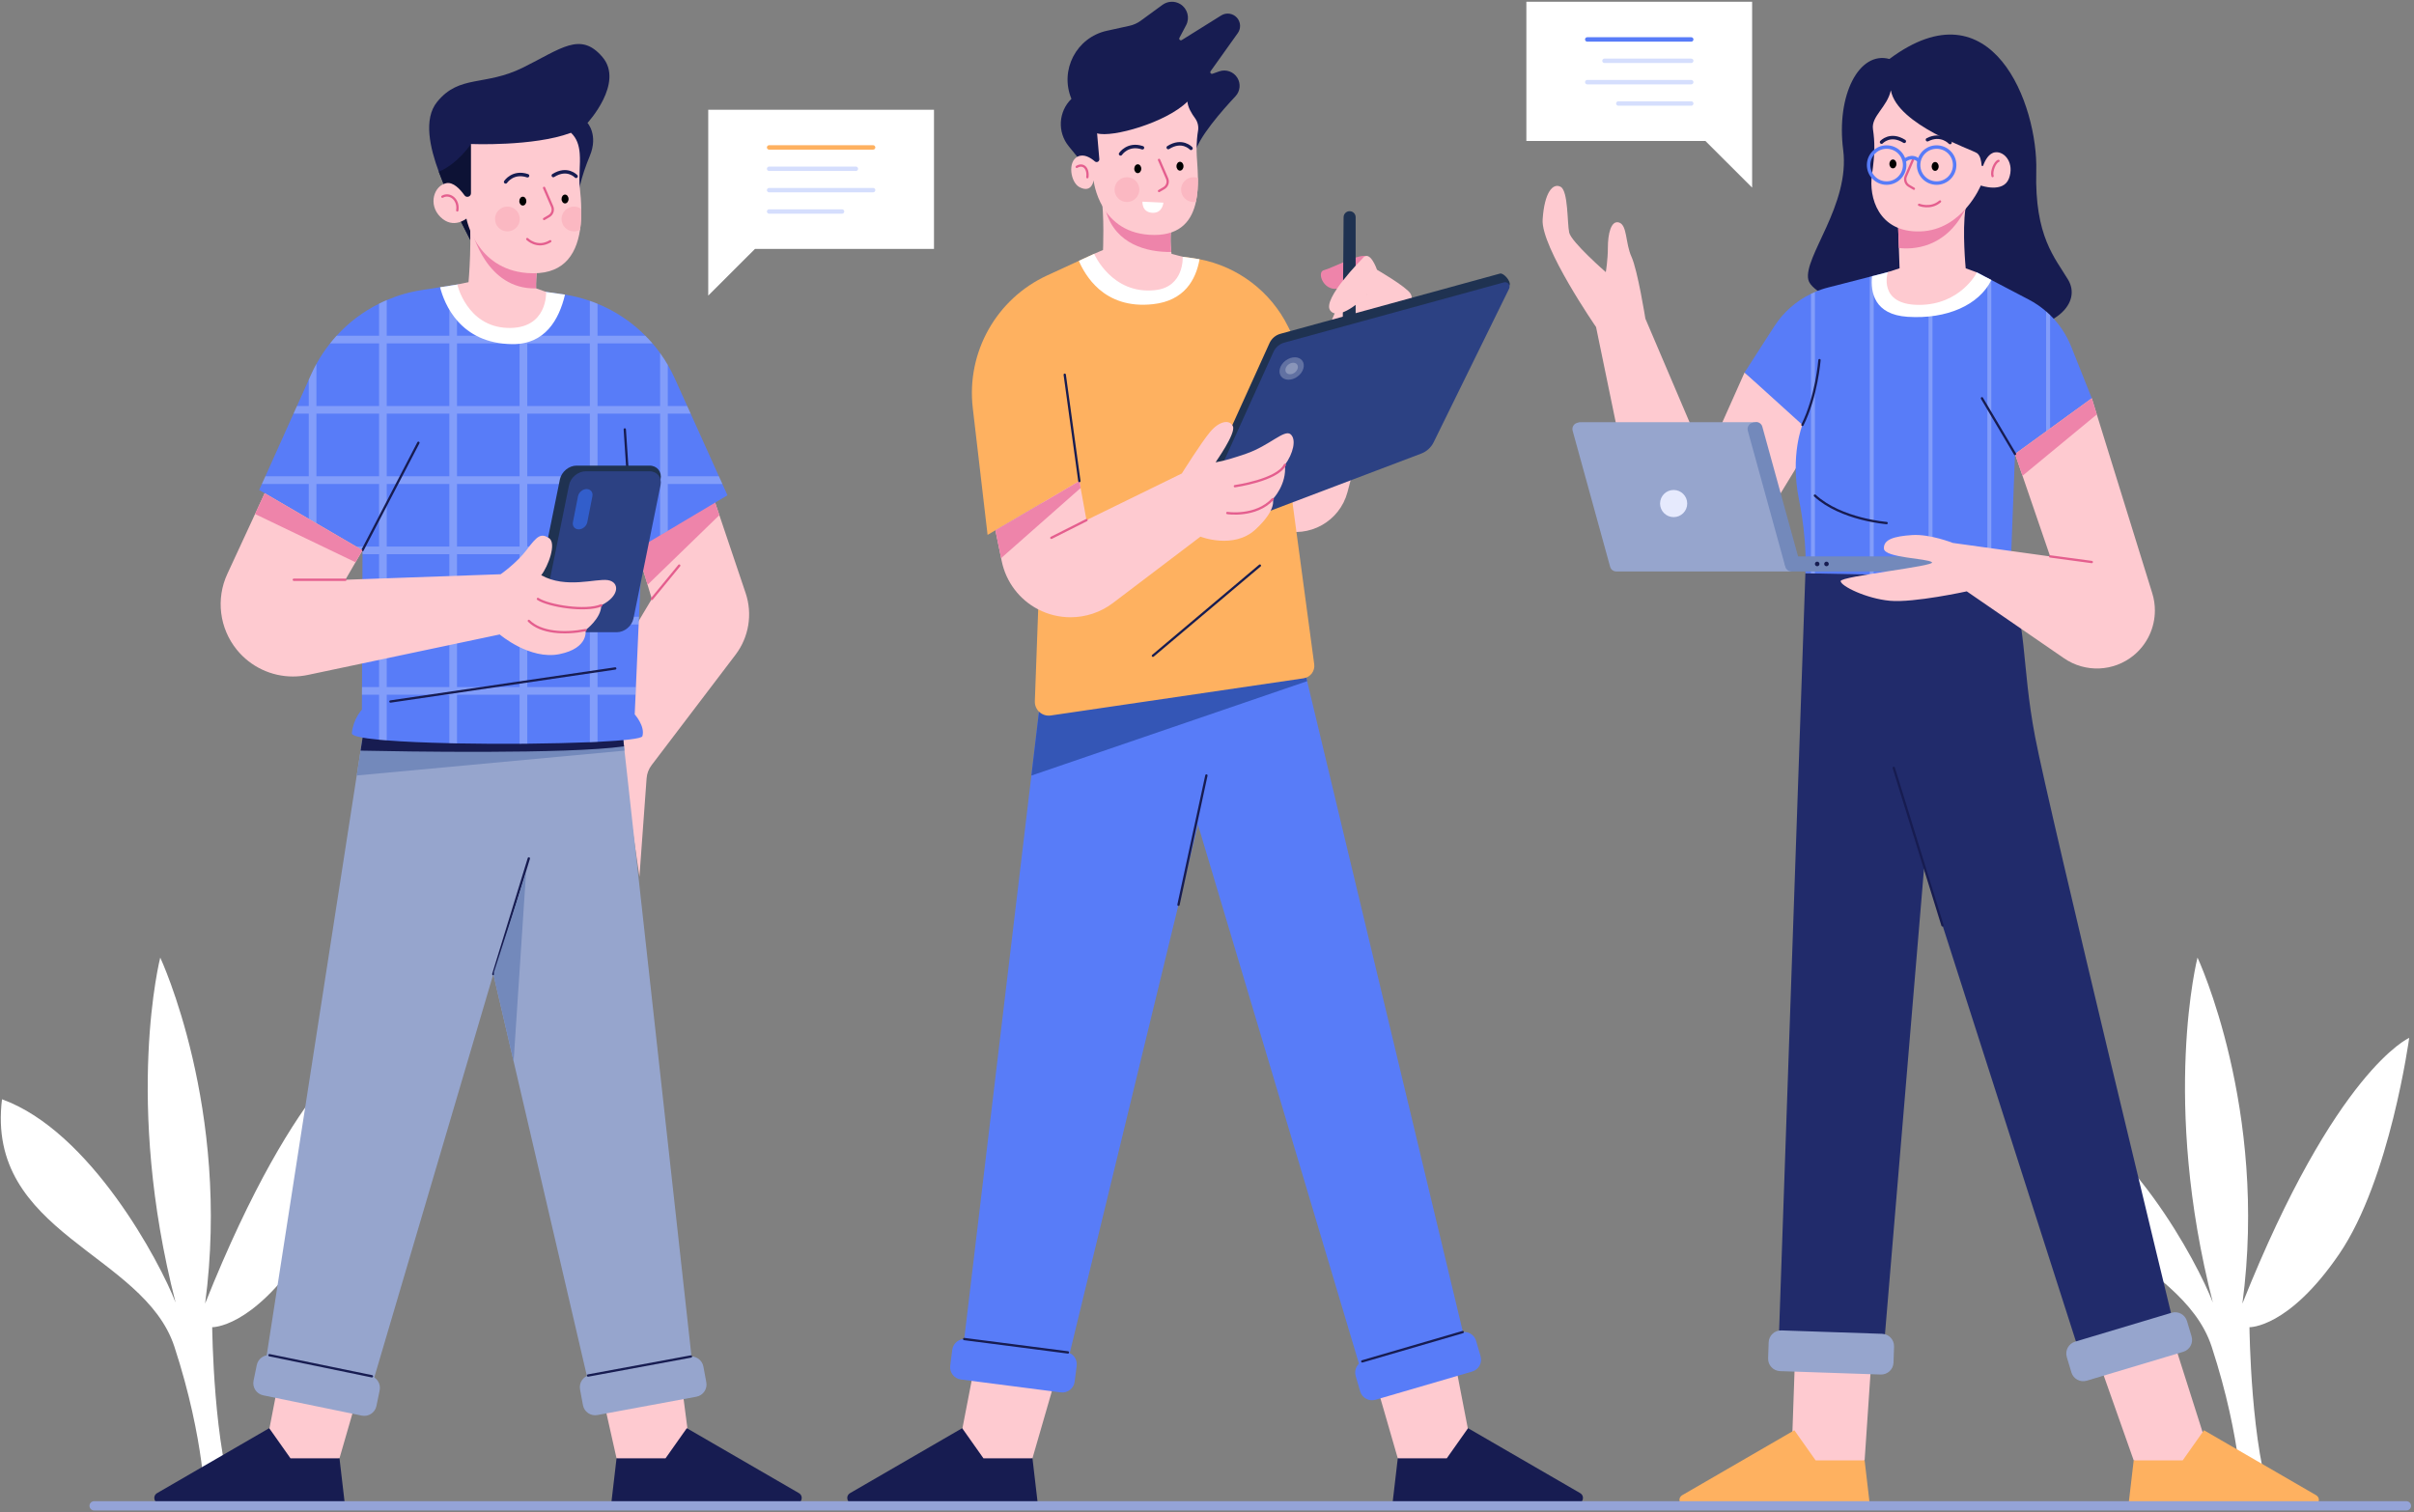 <svg width="731" height="458" viewBox="0 0 731 458" fill="none" xmlns="http://www.w3.org/2000/svg">
<rect x="0" y="0" width="731" height="458" fill="#808080" stroke="none"/>
<path d="M62.114 456.029C62.114 456.029 62.114 436.293 52.816 407.846C43.519 379.401 -4.401 373.679 0.605 332.911C27.425 342.566 48.525 382.359 53.173 394.47C37.438 333.269 48.525 289.998 48.525 289.998C48.525 289.998 69.981 335.773 62.114 394.778C90.365 323.971 112.628 314.315 112.628 314.315C112.628 314.315 106.816 357.229 91.439 379.759C76.061 402.287 64.26 401.931 64.26 401.931C64.26 401.931 64.617 438.961 71.412 456.029H62.114Z" fill="white"/>
<path d="M679.034 456.029C679.034 456.029 679.034 436.293 669.735 407.846C660.438 379.401 612.516 373.679 617.523 332.911C644.344 342.566 665.444 382.359 670.092 394.47C654.358 333.269 665.444 289.998 665.444 289.998C665.444 289.998 686.9 335.773 679.034 394.778C707.284 323.971 729.547 314.315 729.547 314.315C729.547 314.315 723.735 357.229 708.358 379.759C692.98 402.287 681.179 401.931 681.179 401.931C681.179 401.931 681.536 438.961 688.331 456.029H679.034Z" fill="white"/>
<path d="M205.801 414.456L208.692 436.628L202.255 447.713L186.699 441.634L181.841 419.998" fill="#FECAD0"/>
<path d="M241.91 452.169L207.977 432.516L201.539 441.635H186.698L185.089 455.403H241.041C242.813 455.403 243.443 453.057 241.91 452.169Z" fill="#171C51"/>
<path d="M85.1 414.456L80.809 436.628L87.245 447.713L102.801 441.634L109.06 419.998" fill="#FECAD0"/>
<path d="M222.736 198.275L197.314 231.722C196.43 232.886 195.9 234.273 195.801 235.729L193.629 265.506L184.512 202.926L197.384 181.383L196.096 177.098L191.236 160.962L216.306 151.494L217.833 156.003L225.789 179.605C227.932 185.95 226.784 192.939 222.736 198.275Z" fill="#FECAD0"/>
<path d="M217.833 156.004L196.095 177.097L191.235 160.963L216.307 151.493L217.833 156.004Z" fill="#EE84AA"/>
<path d="M210.437 420.181L179.693 425.181L155.532 321.406L149.537 295.662L149.383 295.018L110.192 427.801L79.379 419.34L108.021 234.846L110.192 220.869L188.265 219.706L189.105 227.325L210.437 420.181Z" fill="#96A5CD"/>
<path d="M189.105 227.325L108.021 234.847L109.184 227.325L110.192 220.868L188.265 219.705L188.965 226.021L189.105 227.325Z" fill="#7389BB"/>
<path d="M188.965 226.022C172.017 228.474 121.188 227.577 109.184 227.326L110.192 220.869L188.265 219.706L188.965 226.022Z" fill="#171C51"/>
<path d="M220.285 149.995L202.217 160.752L199.891 162.124L194.442 165.373V165.515L194.33 167.839L193.505 186.791L193.393 189.115L192.565 208.065L192.467 210.391L192.202 216.344C192.202 216.344 195.423 219.915 194.526 222.955C194.302 223.696 188.938 224.272 180.941 224.664C180.183 224.705 179.414 224.735 178.615 224.776C173.082 225 166.527 225.153 159.665 225.224C158.894 225.224 158.123 225.239 157.339 225.239C151.035 225.28 144.537 225.239 138.389 225.127C137.603 225.112 136.834 225.083 136.063 225.071C128.865 224.903 122.253 224.635 117.113 224.215C116.301 224.159 115.515 224.089 114.787 224.02C109.633 223.528 106.481 222.885 106.551 222.059C106.915 217.772 109.59 214.901 109.59 214.901L109.605 210.391L109.618 208.065L109.689 189.115L109.703 186.791L109.773 167.839V166.635L107.854 165.515L95.822 158.511L93.498 157.152L78.482 148.399L79.308 146.563L80.359 144.239L88.875 125.273L89.926 122.963L93.498 115.007L94.239 113.355C94.73 112.275 95.249 111.211 95.822 110.188C97.027 107.989 98.414 105.931 99.954 103.997C100.585 103.199 101.243 102.415 101.929 101.672C105.571 97.667 109.941 94.375 114.787 91.967C115.543 91.573 116.329 91.223 117.113 90.887C120.459 89.444 124.003 88.423 127.687 87.848L133.262 86.98L136.063 86.545L138.389 86.181L138.473 86.167L157.339 87.736L159.665 87.932L165.379 88.408L170.197 89.08C170.491 89.123 170.799 89.164 171.093 89.22C173.671 89.627 176.191 90.271 178.615 91.111C179.399 91.377 180.17 91.672 180.941 91.995C186.374 94.22 191.305 97.512 195.423 101.672C196.165 102.415 196.894 103.199 197.579 103.997C198.393 104.936 199.162 105.916 199.891 106.925C200.731 108.073 201.502 109.277 202.217 110.511C203.001 111.841 203.715 113.228 204.359 114.656L208.098 122.963L209.149 125.273L217.694 144.239L218.743 146.563L220.285 149.995Z" fill="#587CF8"/>
<g opacity="0.25">
<path d="M199.891 144.239H180.94V125.273H199.891V144.239ZM178.615 122.963H159.664V103.997H178.615V122.963ZM178.615 144.239H159.664V125.273H178.615V144.239ZM178.615 165.515H159.664V146.564H178.615V165.515ZM178.615 186.791H159.664V167.84H178.615V186.791ZM178.615 208.065H159.664V189.115H178.615V208.065ZM157.339 122.963H138.388V103.997H157.339V122.963ZM157.339 144.239H138.388V125.273H157.339V144.239ZM157.339 165.515H138.388V146.564H157.339V165.515ZM157.339 186.791H138.388V167.84H157.339V186.791ZM157.339 208.065H138.388V189.115H157.339V208.065ZM136.063 122.963H117.112V103.997H136.063V122.963ZM136.063 144.239H117.112V125.273H136.063V144.239ZM136.063 165.515H117.112V146.564H136.063V165.515ZM136.063 186.791H117.112V167.84H136.063V186.791ZM136.063 208.065H117.112V189.115H136.063V208.065ZM114.787 144.239H95.821V125.273H114.787V144.239ZM217.693 144.239H202.216V125.273H209.149L208.099 122.963H202.216V110.511C201.501 109.277 200.731 108.073 199.891 106.925V122.963H180.94V103.997H197.58C196.893 103.199 196.165 102.415 195.423 101.672H180.94V91.995C180.169 91.672 179.399 91.377 178.615 91.111V101.672H159.664V87.932L157.339 87.736V101.672H138.388V86.181L136.063 86.545V101.672H117.112V90.888C116.328 91.223 115.544 91.573 114.787 91.967V101.672H101.929C101.243 102.415 100.584 103.199 99.955 103.997H114.787V122.963H95.823V110.188C95.248 111.211 94.729 112.276 94.24 113.355L93.497 115.007V122.963H89.925L88.875 125.273H93.497V144.239H80.36L79.308 146.563H93.497V157.152L95.823 158.511V146.563H114.787V165.515H107.855L109.773 166.635V167.839H114.787V186.791H109.703L109.689 189.115H114.787V208.065H109.619L109.605 210.391H114.787V224.02C115.516 224.089 116.3 224.159 117.112 224.215V210.391H136.063V225.071C136.833 225.084 137.604 225.112 138.388 225.127V210.391H157.339V225.239C158.123 225.239 158.893 225.224 159.664 225.224V210.391H178.615V224.776C179.413 224.735 180.184 224.705 180.94 224.664V210.391H192.468L192.565 208.065H180.94V189.115H193.392L193.504 186.791H180.94V167.839H194.331L194.443 165.515H180.94V146.563H199.891V162.124L202.216 160.752V146.563H218.744L217.693 144.239Z" fill="white"/>
</g>
<path d="M171.093 89.221C169.286 96.854 165.014 104.306 155.196 104.221C139.242 104.082 134.522 91.923 133.261 86.979L138.472 86.167L165.378 88.409L170.197 89.081C170.49 89.122 170.8 89.165 171.093 89.221Z" fill="white"/>
<path d="M191.24 160.956L189.196 130.043" stroke="#171C51" stroke-width="0.7" stroke-miterlimit="10" stroke-linecap="round" stroke-linejoin="round"/>
<path d="M177.9 37.228C177.9 37.228 181.234 40.87 178.615 47.187C175.995 53.505 174.679 58.868 174.44 64.835C174.244 69.766 152.787 72.665 145.419 73.506C143.892 73.687 142.968 73.771 142.968 73.771L137.127 62.3C136.358 60.269 134.494 56.431 132.87 51.991C130.208 44.792 128.163 36.025 132.366 30.855C139.159 22.507 146.722 26.204 158.319 20.491C169.916 14.762 175.758 9.439 182.424 17.268C189.106 25.099 177.9 37.228 177.9 37.228Z" fill="#171C51"/>
<path d="M147.38 71.026L145.419 73.505C143.892 73.687 142.968 73.771 142.968 73.771L137.128 62.301C136.358 60.269 134.494 56.431 132.87 51.991C138.627 49.638 142.618 43.615 142.618 43.615L147.38 71.026Z" fill="#0D1235"/>
<path d="M165.379 88.408C165.379 88.408 165.926 99.754 153.642 99.306C141.372 98.856 138.472 86.167 138.472 86.167L141.876 85.454C141.876 85.454 143.123 71.951 141.876 62.3L165.392 74.276C165.168 74.486 164.959 74.738 164.763 75.004C162.031 78.758 162.339 87.33 162.339 87.33L165.379 88.408Z" fill="#FECAD0"/>
<path d="M162.339 87.329C147.205 87.776 142.974 70.075 142.974 70.075L164.762 75.004C162.031 78.757 162.339 87.329 162.339 87.329Z" fill="#EE84AA"/>
<path d="M176.01 63.309C176.051 65.507 175.939 67.622 175.646 69.598C174.412 77.75 170.071 83.52 159.566 82.679C144.06 81.433 141.246 66.194 141.246 66.194C141.246 66.194 137.254 69.527 133.374 65.718C129.508 61.907 131.468 56.123 135.223 55.465C137.254 55.114 139.243 57.174 140.656 59.148C141.26 60.017 142.618 59.569 142.618 58.518V43.615C142.618 43.615 161.499 44.399 172.704 40.282C172.774 40.254 172.83 40.239 172.9 40.211C174.694 41.864 175.351 44.063 175.547 46.472C175.814 49.834 175.211 53.587 175.575 56.752C175.827 58.967 175.995 61.179 176.01 63.309Z" fill="#FECAD0"/>
<path d="M164.762 66.319L166.253 65.443C167.254 64.854 167.661 63.611 167.2 62.544L164.762 56.902" stroke="#E45E8E" stroke-width="0.7" stroke-miterlimit="9" stroke-linecap="round"/>
<path d="M159.385 60.91C159.385 61.651 158.909 62.252 158.321 62.252C157.734 62.252 157.258 61.651 157.258 60.91C157.258 60.17 157.734 59.569 158.321 59.569C158.909 59.569 159.385 60.17 159.385 60.91Z" fill="black"/>
<path d="M172.169 60.269C172.169 61.011 171.693 61.611 171.107 61.611C170.519 61.611 170.043 61.011 170.043 60.269C170.043 59.528 170.519 58.928 171.107 58.928C171.693 58.928 172.169 59.528 172.169 60.269Z" fill="black"/>
<path d="M133.959 59.569C136.238 58.273 139.007 60.462 138.472 63.726" stroke="#E45E8E" stroke-width="0.7" stroke-miterlimit="9" stroke-linecap="round"/>
<path d="M159.662 72.398C159.662 72.398 162.642 75.438 166.635 73.054" stroke="#E45E8E" stroke-width="0.7" stroke-miterlimit="9" stroke-linecap="round"/>
<path d="M153.111 55.088C153.111 55.088 155.326 51.74 159.747 53.22" stroke="#171C51" stroke-width="1.051" stroke-miterlimit="10" stroke-linecap="round" stroke-linejoin="round"/>
<path d="M174.441 53.398C174.441 53.398 171.8 50.48 167.552 53.156" stroke="#171C51" stroke-width="1.051" stroke-miterlimit="10" stroke-linecap="round" stroke-linejoin="round"/>
<path d="M157.402 66.319C157.402 68.394 155.721 70.074 153.648 70.074C151.573 70.074 149.893 68.394 149.893 66.319C149.893 64.246 151.573 62.564 153.648 62.564C155.721 62.564 157.402 64.246 157.402 66.319Z" fill="#FBB8C2"/>
<path d="M176.01 63.309C176.051 65.507 175.939 67.622 175.646 69.598C175.099 69.891 174.468 70.074 173.796 70.074C171.724 70.074 170.043 68.393 170.043 66.321C170.043 64.247 171.724 62.566 173.796 62.566C174.623 62.566 175.394 62.833 176.01 63.309" fill="#FBB8C2"/>
<path d="M184.016 189.747H164.69C162.374 189.747 160.877 187.868 161.348 185.552L169.54 145.201C170.01 142.884 172.269 141.007 174.586 141.007H196.684C199 141.007 200.497 142.884 200.026 145.201L189.062 185.552C188.592 187.868 186.333 189.747 184.016 189.747Z" fill="#1F3251"/>
<path d="M186.787 191.467H167.462C165.146 191.467 163.648 189.588 164.119 187.272L172.311 146.921C172.782 144.604 175.04 142.725 177.358 142.725H196.683C199 142.725 200.496 144.604 200.027 146.921L191.834 187.272C191.363 189.588 189.104 191.467 186.787 191.467Z" fill="#2C4183"/>
<path d="M182.074 183.316C182.074 187.308 177.298 190.824 177.298 190.824C177.298 190.824 178.433 196.259 169.441 198.094C160.434 199.942 151.317 192.14 151.317 192.14L93.232 204.396C91.718 204.718 90.206 204.872 88.708 204.872C82.194 204.872 75.92 201.959 71.717 196.776C66.45 190.291 65.33 181.37 68.846 173.792L77.236 155.667L80.149 149.364L109.773 166.635L107.657 170.276L104.59 175.571L151.61 173.904C151.61 173.904 156.442 170.556 159.538 166.452C162.648 162.335 163.768 161.382 166.218 162.936C168.657 164.478 165.981 171.523 163.894 174.199C171.402 178.372 180.408 175.15 184.036 175.683C187.677 176.23 187.733 180.515 182.074 183.316Z" fill="#FECAD0"/>
<path d="M182.073 183.318C177.454 185.316 166.1 183.526 162.881 181.381" stroke="#E45E8E" stroke-width="0.7" stroke-miterlimit="9" stroke-linecap="round"/>
<path d="M177.305 190.828C170.927 192.079 163.775 191.663 160.139 188.027" stroke="#E45E8E" stroke-width="0.7" stroke-miterlimit="9" stroke-linecap="round"/>
<path d="M175.243 160.312C174.041 160.312 173.259 159.338 173.493 158.136L175.035 150.284C175.271 149.081 176.436 148.108 177.637 148.108C178.839 148.108 179.623 149.081 179.387 150.284L177.845 158.136C177.609 159.338 176.444 160.312 175.243 160.312Z" fill="#325ECB"/>
<path d="M104.59 175.57H88.974" stroke="#E45E8E" stroke-width="0.7" stroke-miterlimit="9" stroke-linecap="round"/>
<path d="M197.391 181.381L205.684 171.279" stroke="#E45E8E" stroke-width="0.7" stroke-miterlimit="9" stroke-linecap="round"/>
<path d="M109.775 166.63L126.698 134.087" stroke="#171C51" stroke-width="0.7" stroke-miterlimit="10" stroke-linecap="round" stroke-linejoin="round"/>
<path d="M109.773 166.635L107.658 170.276L77.236 155.667L80.149 149.364L109.773 166.635Z" fill="#EE84AA"/>
<path d="M149.381 295.013L160.139 259.966" stroke="#171C51" stroke-width="0.7" stroke-miterlimit="10" stroke-linecap="round" stroke-linejoin="round"/>
<path d="M47.59 452.169L81.524 432.516L87.961 441.635H102.801L104.411 455.403H48.459C46.687 455.403 46.057 453.057 47.59 452.169Z" fill="#171C51"/>
<path d="M109.563 428.708L79.695 422.559C77.667 422.14 76.362 420.159 76.781 418.13L77.757 413.39C78.174 411.362 80.155 410.056 82.183 410.474L112.051 416.624C114.079 417.042 115.385 419.023 114.967 421.051L113.99 425.792C113.573 427.82 111.591 429.124 109.563 428.708Z" fill="#96A5CD"/>
<path d="M81.593 410.41L112.628 416.801" stroke="#171C51" stroke-width="0.7" stroke-miterlimit="10" stroke-linecap="round" stroke-linejoin="round"/>
<path d="M210.878 422.986L180.894 428.539C178.858 428.916 176.902 427.571 176.525 425.536L175.644 420.776C175.266 418.74 176.612 416.786 178.646 416.407L208.63 410.854C210.666 410.476 212.622 411.822 213 413.856L213.881 418.616C214.258 420.652 212.913 422.608 210.878 422.986Z" fill="#96A5CD"/>
<path d="M178.075 416.572L209.231 410.801" stroke="#171C51" stroke-width="0.7" stroke-miterlimit="10" stroke-linecap="round" stroke-linejoin="round"/>
<path d="M118.237 212.449L186.302 202.436" stroke="#171C51" stroke-width="0.7" stroke-miterlimit="10" stroke-linecap="round" stroke-linejoin="round"/>
<path d="M159.3 264.26L155.532 321.406L149.537 295.663L149.579 294.36L159.3 264.26Z" fill="#7389BB"/>
<path d="M422.85 93.236L408.04 149.034C405.678 157.931 396.405 163.091 387.6 160.41L377.606 157.366L407.769 86.404L422.85 93.236Z" fill="#FECAD0"/>
<path d="M413.79 77.763C412.597 76.272 403.181 81.279 400.916 81.816C398.652 82.352 400.677 88.004 404.85 87.443C409.022 86.882 410.333 82.484 410.333 82.484L413.79 77.763Z" fill="#EE84AA"/>
<path d="M406.863 65.765L406.578 102.26L410.511 101.425V65.78C410.511 64.988 410.002 64.286 409.249 64.042C408.075 63.665 406.873 64.533 406.863 65.765Z" fill="#1F3251"/>
<path d="M412.483 78.389C412.483 78.389 400.439 90.458 402.763 93.945C405.088 97.431 412.51 91.083 413.939 89.117C413.76 93.139 418.902 96.922 421.986 96.447C426.634 95.733 428.511 90.994 427.08 88.849C425.651 86.703 416.979 81.697 416.979 81.697C416.979 81.697 414.783 75.17 412.483 78.389" fill="#FECAD0"/>
<path d="M294.943 414.456L290.651 436.628L297.089 447.713L312.645 441.634L318.903 419.998" fill="#FECAD0"/>
<path d="M257.434 452.169L291.367 432.516L297.804 441.635H312.646L314.255 455.403H258.303C256.53 455.403 255.9 453.057 257.434 452.169Z" fill="#171C51"/>
<path d="M440.973 414.456L445.265 436.628L438.827 447.713L423.271 441.634L417.011 419.998" fill="#FECAD0"/>
<path d="M478.482 452.169L444.548 432.516L438.112 441.635H423.271L421.662 455.403H477.614C479.386 455.403 480.015 453.057 478.482 452.169Z" fill="#171C51"/>
<path d="M443.768 406.594L411.707 413.612L362.755 249.722L323.691 410.796L291.91 406.119L312.318 234.875L315.455 208.5L362.979 204.872L394.9 202.435L395.488 204.872L395.824 206.287L443.768 406.594Z" fill="#587CF8"/>
<path d="M395.824 206.287L312.318 234.875L315.455 208.5L362.979 204.872H395.488L395.824 206.287Z" fill="#3456B6"/>
<path d="M397.967 201.147C398.247 203.205 396.819 205.111 394.746 205.419L318.186 216.68C315.581 217.059 313.27 214.985 313.367 212.352L315.567 152.307L317.178 108.577L328.873 83.044L331.297 77.763H358.146L361.074 78.156C361.802 78.254 362.53 78.367 363.245 78.507C374.829 80.732 384.745 88.24 390.039 98.871L406.581 132.179L390.837 148.104L397.967 201.147Z" fill="#FEB160"/>
<path d="M326.982 101.869C326.491 103.073 326.282 104.362 326.379 105.65L329.32 144.238L326.856 145.681L315.567 152.306L301.42 160.598L299.054 161.985L294.571 123.551C292.61 106.687 301.714 90.481 317.135 83.394L326.688 78.996L331.324 76.867L334.644 77.763L336.604 78.295L332.808 87.582L326.982 101.869Z" fill="#FEB160"/>
<path d="M368.077 139.994L384.427 103.914C385.056 102.526 386.269 101.49 387.74 101.086L454.223 82.849C455.348 82.541 457.644 85.318 457.131 86.365L432.937 131.273C432.161 132.851 430.815 134.077 429.171 134.699L366.644 158.405L368.077 139.994Z" fill="#1F3251"/>
<path d="M369.269 142.66L385.618 106.579C386.248 105.191 387.462 104.156 388.932 103.752L455.414 85.515C456.54 85.207 457.501 86.371 456.988 87.417L434.129 133.937C433.354 135.517 432.008 136.741 430.364 137.365L367.837 161.071L369.269 142.66Z" fill="#2C4183"/>
<path d="M385.418 151.158C385.418 151.158 386.762 154.295 380.151 160.374C373.526 166.452 363.511 162.518 363.511 162.518L336.941 182.672C333.187 185.488 328.691 186.931 324.181 186.931C320.819 186.931 317.458 186.146 314.362 184.535C308.675 181.579 304.627 176.215 303.339 169.94L303.157 169.03L301.419 160.598L315.567 152.306L326.857 145.682L327.234 147.782L328.999 157.516L357.881 143.384C357.881 143.384 363.694 134.083 366.466 130.778C369.239 127.472 372.363 126.94 373.343 129.083C374.338 131.226 368.078 139.994 368.078 139.994C368.078 139.994 370.402 139.812 377.378 137.39C384.353 134.98 388.905 129.98 390.781 131.492C392.659 133.019 391.594 137.39 389.087 140.794C389.718 146.788 385.418 151.158 385.418 151.158Z" fill="#FECAD0"/>
<path d="M327.234 147.782L303.157 169.03L301.42 160.598L315.568 152.306L326.856 145.681L327.234 147.782Z" fill="#EE84AA"/>
<path d="M363.245 78.506C362.138 84.766 358.609 91.098 349.126 92.119C341.633 92.947 336.409 90.677 332.809 87.582C331.185 86.167 329.882 84.585 328.873 83.043C327.921 81.615 327.206 80.214 326.689 78.996L331.325 76.867L334.643 77.763H358.146L361.074 78.155C361.802 78.254 362.53 78.366 363.245 78.506Z" fill="white"/>
<path d="M349.841 87.862C336.689 89.333 331.325 76.866 331.325 76.866L334.013 75.705C334.013 75.705 334.462 65.242 333.481 59.163L337.235 60.129L355.738 64.891C354.029 68.897 354.477 74.501 354.687 76.293C354.73 76.657 354.758 76.866 354.758 76.866L358.146 77.763C358.146 77.763 358.693 86.882 349.841 87.862Z" fill="#FECAD0"/>
<path d="M354.687 76.293C347.277 76.461 337.865 73.884 334.98 64.205C334.321 62.006 335.301 60.745 337.235 60.129L355.737 64.892C354.028 68.897 354.476 74.5 354.687 76.293Z" fill="#EE84AA"/>
<path d="M330.347 52.551L323.619 44.28C320.139 40.004 320.499 33.779 324.448 29.932C320.815 21.223 325.95 11.349 335.166 9.323L342.038 7.811C343.262 7.541 344.415 7.021 345.427 6.281L352.023 1.464C353.62 0.299 355.763 0.217 357.442 1.261C359.604 2.605 360.359 5.392 359.17 7.643L357.148 11.469C356.907 11.925 357.424 12.407 357.862 12.133L369.796 4.681C371.335 3.721 373.34 4.003 374.555 5.349C375.732 6.653 375.843 8.599 374.823 10.027L366.591 21.565C366.304 21.968 366.706 22.499 367.171 22.333L369.188 21.619C371.25 20.888 373.543 21.699 374.688 23.563C375.784 25.345 375.554 27.635 374.12 29.16C370.186 33.345 362.794 41.715 361.818 46.471C360.476 52.997 330.347 52.551 330.347 52.551Z" fill="#171C51"/>
<path d="M362.783 39.637C362.559 40.912 362.348 42.845 362.348 45.66C362.348 47.509 362.713 50.577 362.755 53.924C362.783 56.263 362.657 58.756 362.152 61.096C360.976 66.529 357.74 71.152 349.575 71.152C332.851 71.152 331.156 54.611 331.156 54.611C331.156 54.611 330.708 58.588 326.953 56.712C324.153 55.311 323.2 48.924 326.367 47.412C328.228 46.515 330.217 47.733 331.548 48.883C332.108 49.359 332.963 48.911 332.893 48.181L332.221 40.38C336.787 41.767 353.147 37.116 359.575 30.772C359.688 32.48 360.864 34.427 361.872 35.785C362.685 36.892 363.021 38.279 362.783 39.637Z" fill="#FECAD0"/>
<path d="M350.976 57.844L352.467 56.968C353.468 56.379 353.873 55.136 353.413 54.068L350.976 48.427" stroke="#E45E8E" stroke-width="0.7" stroke-miterlimit="9" stroke-linecap="round"/>
<path d="M345.598 51.094C345.598 51.834 345.122 52.436 344.535 52.436C343.947 52.436 343.471 51.834 343.471 51.094C343.471 50.353 343.947 49.753 344.535 49.753C345.122 49.753 345.598 50.353 345.598 51.094Z" fill="black"/>
<path d="M358.383 50.335C358.383 51.075 357.907 51.676 357.319 51.676C356.732 51.676 356.256 51.075 356.256 50.335C356.256 49.593 356.732 48.993 357.319 48.993C357.907 48.993 358.383 49.593 358.383 50.335Z" fill="black"/>
<path d="M339.324 46.613C339.324 46.613 341.539 43.265 345.96 44.746" stroke="#171C51" stroke-width="1.051" stroke-miterlimit="10" stroke-linecap="round" stroke-linejoin="round"/>
<path d="M360.655 44.924C360.655 44.924 358.014 42.005 353.766 44.681" stroke="#171C51" stroke-width="1.051" stroke-miterlimit="10" stroke-linecap="round" stroke-linejoin="round"/>
<path d="M345.96 61.074L352.29 61.373C352.29 61.373 352.071 64.65 348.883 64.441C345.695 64.233 345.96 61.074 345.96 61.074Z" fill="white"/>
<path d="M326.055 50.54C327.933 49.377 329.631 50.852 329.274 53.669" stroke="#E45E8E" stroke-width="0.7" stroke-miterlimit="9" stroke-linecap="round"/>
<path d="M345.014 57.423C345.014 59.498 343.332 61.178 341.259 61.178C339.184 61.178 337.504 59.498 337.504 57.423C337.504 55.35 339.184 53.669 341.259 53.669C343.332 53.669 345.014 55.35 345.014 57.423Z" fill="#FBB8C2"/>
<path d="M362.754 53.925C362.782 56.263 362.657 58.757 362.152 61.095C361.914 61.151 361.662 61.179 361.41 61.179C359.337 61.179 357.656 59.499 357.656 57.426C357.656 55.352 359.337 53.672 361.41 53.672C361.886 53.672 362.334 53.757 362.754 53.925Z" fill="#FBB8C2"/>
<path d="M329.006 157.51L318.367 162.874" stroke="#E45E8E" stroke-width="0.7" stroke-miterlimit="9" stroke-linecap="round"/>
<path d="M389.085 140.792C386.761 145.44 373.946 147.242 373.946 147.242" stroke="#E45E8E" stroke-width="0.7" stroke-miterlimit="9" stroke-linecap="round"/>
<path d="M385.419 151.163C380.234 156.705 371.651 155.364 371.651 155.364" stroke="#E45E8E" stroke-width="0.7" stroke-miterlimit="9" stroke-linecap="round"/>
<path d="M326.855 145.684L322.42 113.48" stroke="#171C51" stroke-width="0.7" stroke-miterlimit="10" stroke-linecap="round" stroke-linejoin="round"/>
<path d="M381.516 171.279L349.122 198.591" stroke="#171C51" stroke-width="0.7" stroke-miterlimit="10" stroke-linecap="round" stroke-linejoin="round"/>
<path d="M321.223 421.676L290.979 417.77C288.927 417.506 287.477 415.628 287.742 413.574L288.362 408.773C288.627 406.72 290.506 405.27 292.559 405.536L322.803 409.44C324.857 409.704 326.306 411.585 326.041 413.638L325.421 418.438C325.155 420.492 323.277 421.941 321.223 421.676Z" fill="#587CF8"/>
<path d="M291.966 405.516L323.391 409.573" stroke="#171C51" stroke-width="0.7" stroke-miterlimit="10" stroke-linecap="round" stroke-linejoin="round"/>
<path d="M445.798 415.365L416.526 423.909C414.539 424.49 412.457 423.349 411.878 421.362L410.521 416.715C409.939 414.727 411.082 412.646 413.069 412.066L442.341 403.521C444.327 402.942 446.41 404.082 446.99 406.069L448.346 410.717C448.927 412.703 447.786 414.783 445.798 415.365Z" fill="#587CF8"/>
<path d="M412.517 412.286L442.933 403.408" stroke="#171C51" stroke-width="0.7" stroke-miterlimit="10" stroke-linecap="round" stroke-linejoin="round"/>
<g opacity="0.25">
<path d="M389.337 109.167C391.111 107.857 393.352 107.882 394.344 109.223C395.336 110.565 394.703 112.715 392.929 114.026C391.156 115.337 388.916 115.311 387.923 113.97C386.931 112.629 387.565 110.478 389.337 109.167Z" fill="white"/>
</g>
<g opacity="0.25">
<path d="M390.211 110.349C391.123 109.677 392.274 109.689 392.783 110.378C393.292 111.068 392.966 112.172 392.056 112.845C391.146 113.517 389.995 113.505 389.486 112.816C388.975 112.126 389.3 111.022 390.211 110.349Z" fill="white"/>
</g>
<path d="M365.318 234.846L356.869 273.996" stroke="#171C51" stroke-width="0.7" stroke-miterlimit="10" stroke-linecap="round" stroke-linejoin="round"/>
<path d="M479.191 127.865H478.309C478.617 127.781 478.91 127.795 479.191 127.865Z" fill="#2C4183"/>
<path d="M478.309 127.865C478.294 127.865 478.267 127.865 478.253 127.879V127.865H478.309Z" fill="#2C4183"/>
<path d="M544.792 375.809L542.648 437.254L549.084 448.339L564.64 442.261L568.753 381.351" fill="#FECAD0"/>
<path d="M509.428 452.794L543.362 433.141L549.799 442.261H564.639L566.248 456.029H510.296C508.524 456.029 507.895 453.682 509.428 452.794Z" fill="#FEB160"/>
<path d="M648.564 375.809L668.111 437.254L661.675 448.339L646.119 442.261L624.603 381.351" fill="#FECAD0"/>
<path d="M701.329 452.794L667.396 433.141L660.959 442.261H646.119L644.509 456.029H700.461C702.233 456.029 702.863 453.682 701.329 452.794Z" fill="#FEB160"/>
<path d="M546.703 173.603L538.656 405.516L570.484 407.847L582.643 262.828L630.564 412.287L658.815 403.408C658.815 403.408 620.55 245.663 616.259 223.132C611.967 200.603 614.114 188.796 607.319 173.064L546.703 173.603Z" fill="#212B6B"/>
<path d="M572.147 17.863C562.974 15.36 556.002 28.769 558.147 45.399C560.291 62.028 545.989 77.941 547.597 84.736C549.206 91.531 581.034 101.008 602.313 100.829C623.59 100.649 630.206 91.352 626.273 84.736C622.339 78.12 616.079 71.679 616.617 51.744C617.153 31.809 603.314 -5.383 572.147 17.863Z" fill="#171C51"/>
<path d="M528.286 112.809L516.484 139.273L498.246 96.489C498.246 96.489 495.922 81.876 494.044 77.763C492.166 73.65 492.793 68.197 490.289 67.391C487.786 66.587 486.892 71.058 486.892 74.902C486.892 78.746 486.265 82.414 486.265 82.414C486.265 82.414 475.806 73.293 475.18 70.431C474.554 67.571 474.913 57.826 472.588 56.574C470.262 55.322 467.67 58.183 467.134 66.498C466.597 74.812 483.316 99.04 483.316 99.04L495.564 158.405L529.894 164.663L550.278 131.226L528.286 112.809Z" fill="#FECAD0"/>
<path d="M633.431 120.609L620.796 129.783L619.607 130.637L610.18 137.487L608.751 174.857L602.995 174.744L601.803 174.717L585.192 174.38L584.002 174.367L567.391 174.029L566.199 174.001L549.587 173.665L548.398 173.637L546.702 173.609C546.702 173.609 547.416 164.477 544.74 151.157C542.052 137.837 545.806 128.677 545.806 128.677L528.284 112.807L537.262 98.857C540.008 94.585 543.874 91.167 548.398 88.983C548.79 88.787 549.18 88.604 549.587 88.436C550.891 87.861 552.248 87.4 553.635 87.049L566.199 83.828L566.886 83.645L567.391 83.52L571.648 82.413L584.002 82.456H585.192L598.652 82.497L601.803 84.151L602.995 84.78L603.022 84.795L614.34 90.72C616.244 91.713 618.01 92.919 619.607 94.319C620.014 94.655 620.419 95.02 620.796 95.397C623.556 98.073 625.755 101.336 627.198 104.977L633.431 120.609Z" fill="#587CF8"/>
<g opacity="0.25">
<path d="M549.587 88.436V173.665L548.396 173.637V88.983C548.788 88.787 549.18 88.604 549.587 88.436Z" fill="white"/>
</g>
<g opacity="0.25">
<path d="M567.391 83.52V174.029L566.199 174.001V83.828L566.885 83.645L567.391 83.52Z" fill="white"/>
</g>
<g opacity="0.25">
<path d="M585.193 82.456V174.38L584.001 174.366V82.456H585.193Z" fill="white"/>
</g>
<g opacity="0.25">
<path d="M602.995 84.781V174.744L601.803 174.716V84.15L602.995 84.781Z" fill="white"/>
</g>
<g opacity="0.25">
<path d="M620.797 95.398V129.783L619.606 130.638V94.319C620.013 94.655 620.42 95.019 620.797 95.398Z" fill="white"/>
</g>
<path d="M603.022 84.794C599.331 92.33 589.59 96.728 577.643 95.944C567.614 95.272 566.382 88.59 566.885 83.646L571.649 82.413L598.653 82.497L603.022 84.794Z" fill="white"/>
<path d="M598.652 82.497C598.652 82.497 593.723 92.331 581.116 92.331C568.511 92.331 571.648 82.413 571.648 82.413L575.22 81.251L575.01 75.103L574.687 66.137L596.146 59.611C595.696 60.507 595.375 61.796 595.166 63.28C594.171 70.06 595.248 81.251 595.248 81.251L598.652 82.497Z" fill="#FECAD0"/>
<path d="M596.146 59.611C595.696 60.507 595.375 61.796 595.166 63.28C595.166 63.295 595.151 63.295 595.151 63.308C589.127 75.424 578.987 75.564 575.008 75.103L574.687 66.139L596.146 59.611Z" fill="#EE84AA"/>
<path d="M572.577 27.351C574.553 37.907 597.126 45.21 598.726 46.415C599.665 47.122 599.97 48.799 600.062 50.067C600.082 50.335 600.449 50.388 600.542 50.136C601.11 48.579 602.251 46.351 604.174 46.123C607.159 45.768 610.043 49.53 608.341 54.051C606.639 58.574 599.817 56.178 599.817 56.178C599.817 56.178 594.263 69.711 581.483 70.083C568.705 70.455 565.883 59.626 566.853 52.979C567.823 46.331 567.726 43.026 567.165 39.106C566.605 35.187 571.502 32.42 572.577 27.351Z" fill="#FECAD0"/>
<path d="M605.173 48.721C604.1 49.035 602.908 51.955 603.384 53.327" stroke="#E45E8E" stroke-width="0.7" stroke-miterlimit="9" stroke-linecap="round"/>
<path d="M579.553 57.153L578.064 56.277C577.063 55.688 576.656 54.445 577.117 53.377L579.553 47.736" stroke="#E45E8E" stroke-width="0.7" stroke-miterlimit="9" stroke-linecap="round"/>
<path d="M584.932 50.403C584.932 51.144 585.407 51.744 585.995 51.744C586.582 51.744 587.059 51.144 587.059 50.403C587.059 49.662 586.582 49.062 585.995 49.062C585.407 49.062 584.932 49.662 584.932 50.403Z" fill="black"/>
<path d="M572.147 49.643C572.147 50.383 572.623 50.983 573.211 50.983C573.798 50.983 574.274 50.383 574.274 49.643C574.274 48.902 573.798 48.302 573.211 48.302C572.623 48.302 572.147 48.902 572.147 49.643Z" fill="black"/>
<path d="M590.508 43.165C590.508 43.165 587.815 40.189 583.667 42.315" stroke="#171C51" stroke-width="1.051" stroke-miterlimit="10" stroke-linecap="round" stroke-linejoin="round"/>
<path d="M569.766 43.042C569.766 43.042 572.408 40.124 576.655 42.801" stroke="#171C51" stroke-width="1.051" stroke-miterlimit="10" stroke-linecap="round" stroke-linejoin="round"/>
<path d="M576.76 49.988C576.76 53.003 574.316 55.447 571.302 55.447C568.287 55.447 565.843 53.003 565.843 49.988C565.843 46.974 568.287 44.53 571.302 44.53C574.316 44.53 576.76 46.974 576.76 49.988Z" stroke="#587CF8" stroke-width="1.051" stroke-miterlimit="10"/>
<path d="M591.901 49.988C591.901 53.003 589.457 55.447 586.441 55.447C583.428 55.447 580.984 53.003 580.984 49.988C580.984 46.974 583.428 44.53 586.441 44.53C589.457 44.53 591.901 46.974 591.901 49.988Z" stroke="#587CF8" stroke-width="1.051" stroke-miterlimit="10"/>
<path d="M576.607 48.721C576.607 48.721 578.915 46.5 581.136 48.721" stroke="#587CF8" stroke-width="1.051" stroke-miterlimit="10"/>
<path d="M581.137 62.028C581.137 62.028 584.609 63.459 587.471 61.015" stroke="#E45E8E" stroke-width="0.7" stroke-miterlimit="9" stroke-linecap="round"/>
<path d="M542.487 173.064H489.515L489.514 173.06C488.638 173.081 487.834 172.548 487.58 171.663L476.222 130.443C475.942 129.405 476.544 128.341 477.58 128.061L478.238 127.879H478.252C478.267 127.865 478.294 127.865 478.308 127.865H531.295L542.487 173.064Z" fill="#96A5CD"/>
<path d="M510.919 152.495C510.919 154.766 509.078 156.607 506.806 156.607C504.535 156.607 502.694 154.766 502.694 152.495C502.694 150.223 504.535 148.383 506.806 148.383C509.078 148.383 510.919 150.223 510.919 152.495Z" fill="#E6EAFD"/>
<path d="M542.487 173.066H584.534C585.596 173.066 586.458 172.205 586.458 171.144V170.43C586.458 169.369 585.596 168.508 584.534 168.508H542.487C541.424 168.508 540.564 169.369 540.564 170.43V171.144C540.564 172.205 541.424 173.066 542.487 173.066Z" fill="#7389BB"/>
<path d="M529.263 130.426L540.436 170.961C540.718 171.985 541.778 172.588 542.8 172.305L543.488 172.116C544.512 171.833 545.114 170.774 544.832 169.75L533.659 129.214C533.376 128.19 532.318 127.589 531.292 127.872L530.607 128.061C529.582 128.344 528.98 129.402 529.263 130.426Z" fill="#7389BB"/>
<path d="M652.535 184.871C652.535 190.039 650.267 195.039 646.149 198.443C640.098 203.43 631.485 203.794 625.027 199.354L595.571 179.087C595.571 179.087 579.549 182.602 572.335 181.944C565.121 181.286 557.431 177.476 557.375 175.991C557.305 174.492 586.397 171.454 585.025 170.262C583.651 169.071 570.669 168.959 570.486 166.158C570.303 163.356 573.581 162.404 579.002 162.04C584.437 161.676 591.341 164.422 591.341 164.422L620.826 168.511L612.45 144.084L610.179 137.487L633.431 120.61L634.945 125.511L651.751 179.688C652.285 181.398 652.535 183.148 652.535 184.871Z" fill="#FECAD0"/>
<path d="M633.431 120.609L634.944 125.512L612.45 144.084L610.18 137.487L633.431 120.609Z" fill="#EE84AA"/>
<path d="M620.818 168.507L633.424 170.206" stroke="#E45E8E" stroke-width="0.7" stroke-miterlimit="9" stroke-linecap="round"/>
<path d="M550.971 170.787C550.971 171.17 550.662 171.48 550.278 171.48C549.895 171.48 549.586 171.17 549.586 170.787C549.586 170.404 549.895 170.094 550.278 170.094C550.662 170.094 550.971 170.404 550.971 170.787Z" fill="#171C51"/>
<path d="M553.784 170.787C553.784 171.17 553.474 171.48 553.09 171.48C552.708 171.48 552.398 171.17 552.398 170.787C552.398 170.404 552.708 170.094 553.09 170.094C553.474 170.094 553.784 170.404 553.784 170.787Z" fill="#171C51"/>
<path d="M569.514 416.266L539.038 415.235C536.969 415.164 535.348 413.43 535.418 411.36L535.582 406.523C535.653 404.455 537.385 402.834 539.454 402.904L569.932 403.935C572.001 404.006 573.621 405.739 573.55 407.808L573.388 412.646C573.318 414.715 571.584 416.336 569.514 416.266Z" fill="#96A5CD"/>
<path d="M661.129 409.38L631.917 418.131C629.934 418.727 627.845 417.6 627.252 415.618L625.862 410.98C625.268 408.998 626.393 406.908 628.377 406.314L657.588 397.562C659.57 396.967 661.66 398.094 662.254 400.076L663.644 404.714C664.238 406.696 663.112 408.787 661.129 409.38Z" fill="#96A5CD"/>
<path d="M573.465 232.549L588.225 280.239" stroke="#171C51" stroke-width="0.7" stroke-miterlimit="10" stroke-linecap="round" stroke-linejoin="round"/>
<path d="M549.586 150.089C557.431 157.333 571.302 158.405 571.302 158.405" stroke="#171C51" stroke-width="0.7" stroke-miterlimit="10" stroke-linecap="round" stroke-linejoin="round"/>
<path d="M610.18 137.487L600.166 120.61" stroke="#171C51" stroke-width="0.7" stroke-miterlimit="10" stroke-linecap="round" stroke-linejoin="round"/>
<path d="M545.809 128.676C550.101 120.14 550.971 109.054 550.971 109.054" stroke="#171C51" stroke-width="0.7" stroke-miterlimit="10" stroke-linecap="round" stroke-linejoin="round"/>
<path d="M28.499 456.029H728.705" stroke="#94A3D7" stroke-width="2.801" stroke-miterlimit="10" stroke-linecap="round" stroke-linejoin="round"/>
<path d="M530.573 0.533V56.819L516.422 42.684H462.209V0.533H530.573Z" fill="white"/>
<path d="M480.646 11.943H512.135" stroke="#587CF8" stroke-width="1.333" stroke-miterlimit="10" stroke-linecap="round" stroke-linejoin="round"/>
<g opacity="0.25">
<path d="M485.858 18.412H512.135" stroke="#587CF8" stroke-width="1.333" stroke-miterlimit="10" stroke-linecap="round" stroke-linejoin="round"/>
</g>
<g opacity="0.25">
<path d="M480.646 24.88H512.135" stroke="#587CF8" stroke-width="1.333" stroke-miterlimit="10" stroke-linecap="round" stroke-linejoin="round"/>
</g>
<g opacity="0.25">
<path d="M490.057 31.348H512.136" stroke="#587CF8" stroke-width="1.333" stroke-miterlimit="10" stroke-linecap="round" stroke-linejoin="round"/>
</g>
<path d="M214.464 33.236V89.522L228.616 75.385H282.829V33.236H214.464Z" fill="white"/>
<path d="M264.391 44.646H232.902" stroke="#FEB160" stroke-width="1.333" stroke-miterlimit="10" stroke-linecap="round" stroke-linejoin="round"/>
<g opacity="0.25">
<path d="M259.179 51.114H232.902" stroke="#587CF8" stroke-width="1.333" stroke-miterlimit="10" stroke-linecap="round" stroke-linejoin="round"/>
</g>
<g opacity="0.25">
<path d="M264.391 57.582H232.902" stroke="#587CF8" stroke-width="1.333" stroke-miterlimit="10" stroke-linecap="round" stroke-linejoin="round"/>
</g>
<g opacity="0.25">
<path d="M254.981 64.05H232.902" stroke="#587CF8" stroke-width="1.333" stroke-miterlimit="10" stroke-linecap="round" stroke-linejoin="round"/>
</g>
</svg>
